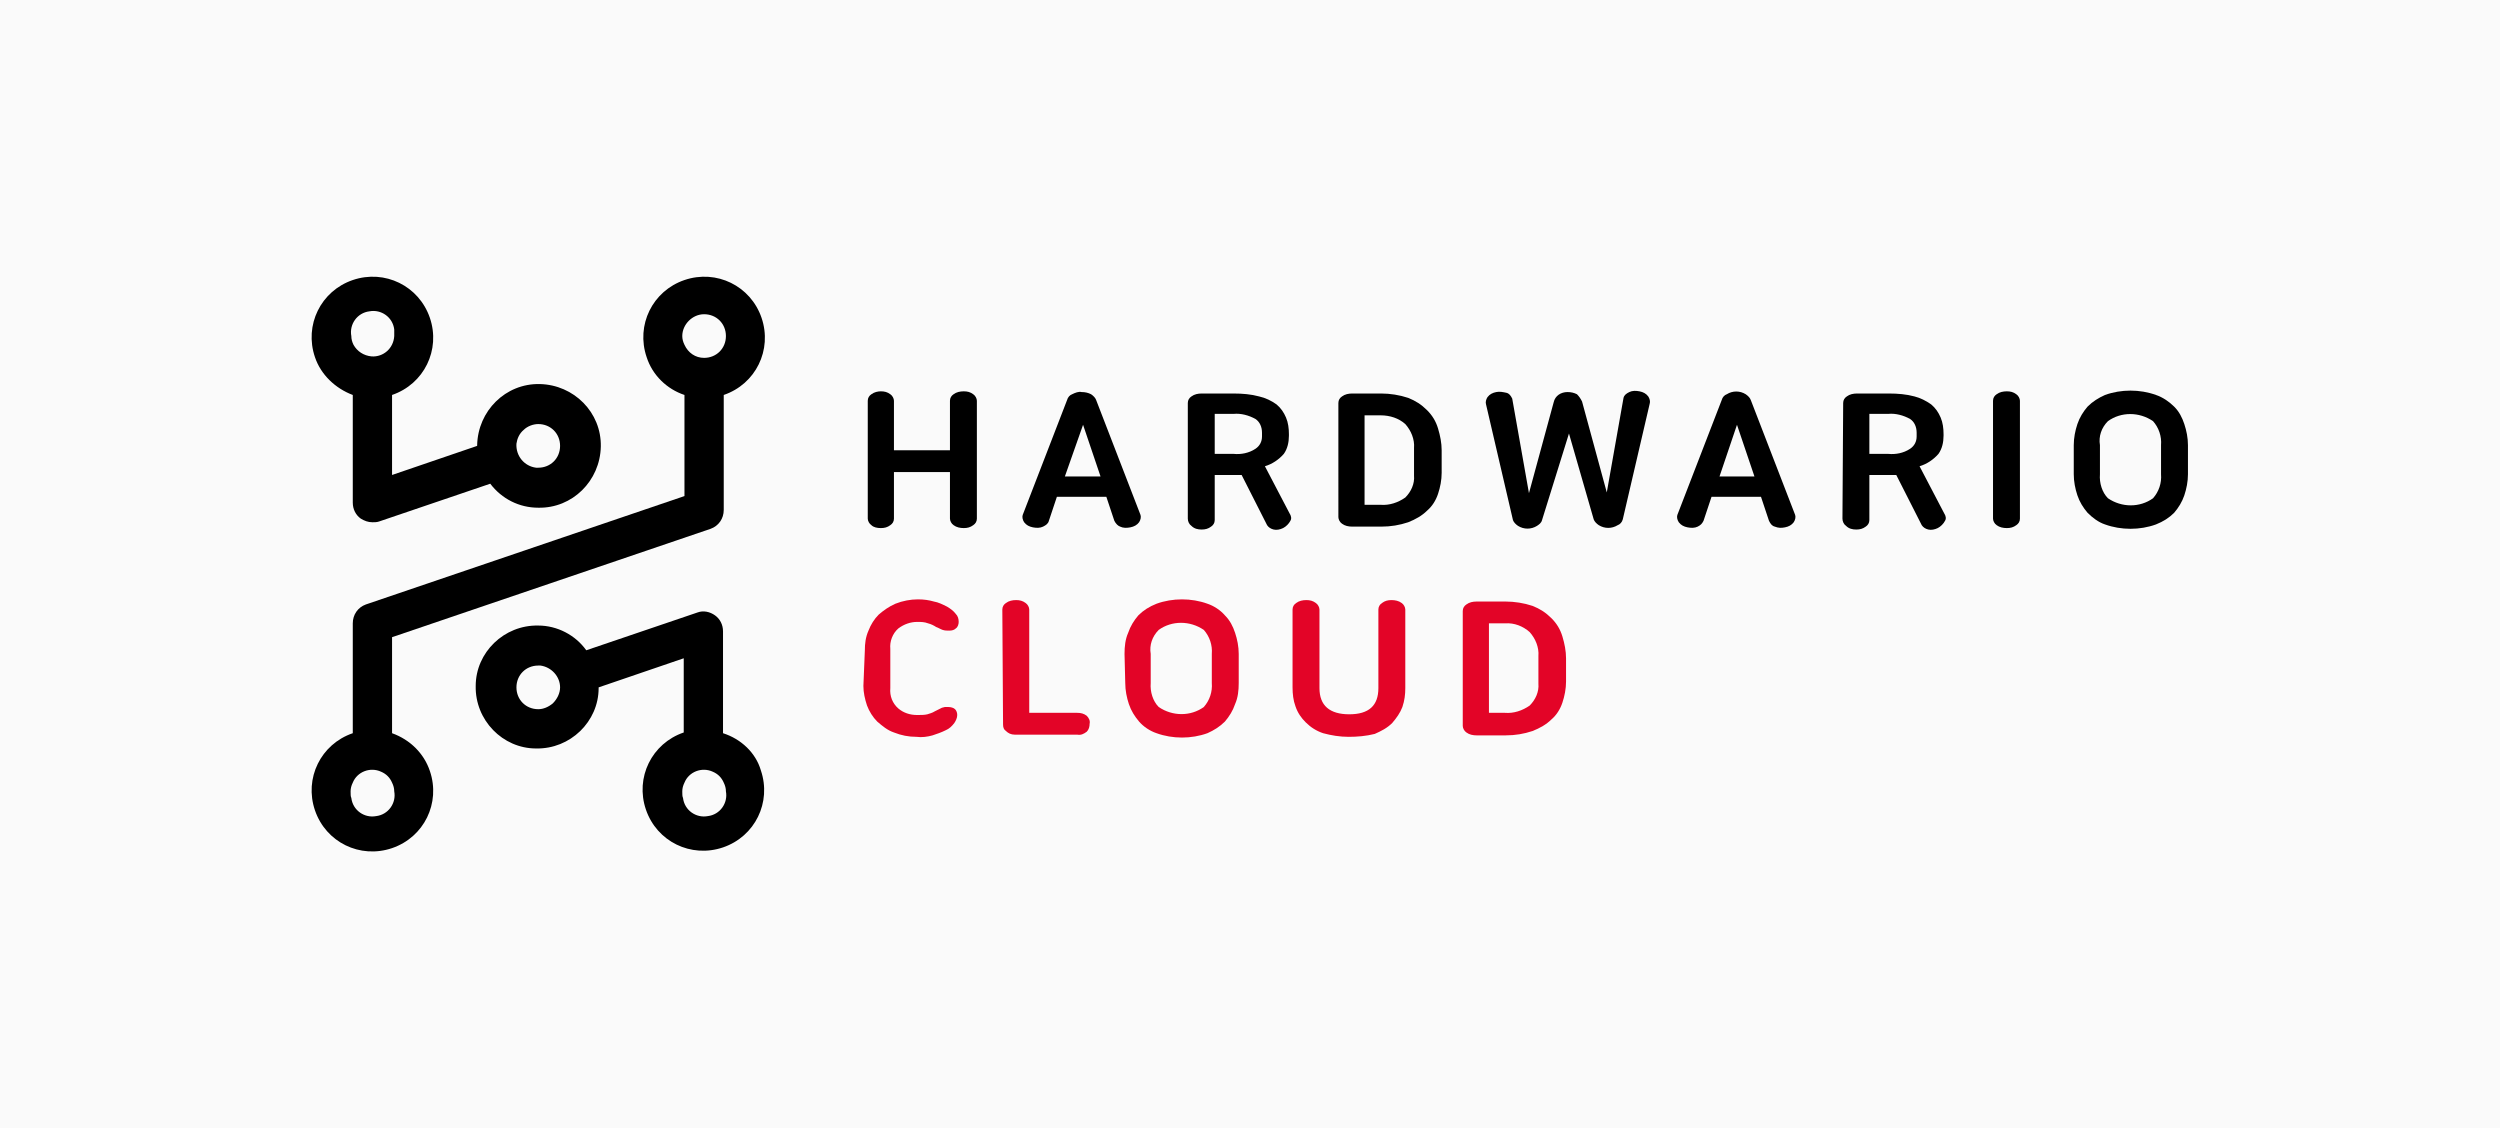 <?xml version="1.0" encoding="utf-8"?>
<!-- Generator: Adobe Illustrator 26.0.2, SVG Export Plug-In . SVG Version: 6.00 Build 0)  -->
<svg version="1.1" xmlns="http://www.w3.org/2000/svg" xmlns:xlink="http://www.w3.org/1999/xlink" x="0px" y="0px"
	 viewBox="0 0 343.7 155.1" style="enable-background:new 0 0 343.7 155.1;" xml:space="preserve">
<style type="text/css">
	.st0{opacity:0.2;fill:#E6E6E6;enable-background:new    ;}
	.st1{fill:#E30427;}
</style>
<g id="Vrstva_3">
	<rect x="-27.5" y="-16.9" class="st0" width="389" height="182"/>
</g>
<g id="Vrstva_2_00000164505173843652631120000011413568635484432317_">
	<path d="M48.2,108.8c0-0.4,0.1-0.8,0.3-1.2c0.6-1.5,2.4-2.2,3.9-1.5c0.7,0.3,1.2,0.8,1.5,1.5c0.2,0.4,0.3,0.8,0.3,1.2
		c0.3,1.6-0.8,3.2-2.5,3.4c-1.6,0.3-3.2-0.8-3.4-2.5C48.2,109.5,48.2,109.2,48.2,108.8 M96.8,43.2c1.7,0,3,1.3,3,3s-1.3,3-3,3
		c-1.2,0-2.2-0.7-2.7-1.8c-0.2-0.4-0.3-0.8-0.3-1.2C93.8,44.6,95.2,43.2,96.8,43.2 M53.9,100.8V87.6l43.8-14.9
		c1.1-0.4,1.8-1.4,1.8-2.6V54.3c4.4-1.5,6.7-6.2,5.2-10.6c-1.5-4.4-6.2-6.7-10.6-5.2s-6.7,6.2-5.2,10.6c0.8,2.5,2.8,4.4,5.2,5.2
		v13.9L50.3,83.1c-1.1,0.4-1.8,1.4-1.8,2.6v15.1c-4.4,1.5-6.7,6.2-5.2,10.6c1.5,4.4,6.2,6.7,10.6,5.2c4.4-1.5,6.7-6.2,5.2-10.6
		C58.3,103.6,56.4,101.7,53.9,100.8"/>
	<path d="M54.2,46.2c-0.1,1.7-1.5,2.9-3.1,2.8c-1.1-0.1-2-0.7-2.5-1.6c-0.2-0.4-0.3-0.8-0.3-1.2c-0.3-1.6,0.8-3.2,2.5-3.4
		c1.6-0.3,3.2,0.8,3.4,2.5C54.2,45.6,54.2,45.9,54.2,46.2 M74,58.3c1.7,0,3,1.3,3,3s-1.3,3-3,3h-0.3c-1.6-0.2-2.8-1.6-2.7-3.3
		c0.1-0.7,0.4-1.4,1-1.9C72.5,58.6,73.3,58.3,74,58.3 M48.5,54.3v14.8c0,0.9,0.4,1.7,1.1,2.2c0.5,0.3,1,0.5,1.6,0.5
		c0.3,0,0.6,0,0.9-0.1l15.3-5.2c1.6,2.1,4,3.3,6.6,3.3c4.7,0.1,8.5-3.7,8.6-8.4c0.1-4.7-3.7-8.5-8.4-8.6c-4.7-0.1-8.5,3.7-8.6,8.4
		c0,0,0,0.1,0,0.1l-11.7,4v-11c4.4-1.5,6.7-6.2,5.2-10.6s-6.2-6.7-10.6-5.2s-6.7,6.2-5.2,10.6C44.1,51.5,46.1,53.4,48.5,54.3"/>
	<path d="M93.8,108.8c0-0.4,0.1-0.8,0.3-1.2c0.6-1.5,2.4-2.2,3.9-1.5c0.7,0.3,1.2,0.8,1.5,1.5c0.2,0.4,0.3,0.8,0.3,1.2
		c0.3,1.6-0.8,3.2-2.5,3.4c-1.6,0.3-3.2-0.8-3.4-2.5C93.8,109.5,93.8,109.2,93.8,108.8 M74,97.5c-1.7,0-3-1.3-3-3s1.3-3,3-3h0.3
		c1.5,0.2,2.7,1.5,2.7,3c0,0.8-0.4,1.6-1,2.2C75.4,97.2,74.7,97.5,74,97.5 M99.4,100.8v-14c0-0.9-0.4-1.7-1.1-2.2
		c-0.7-0.5-1.6-0.7-2.4-0.4l-15.3,5.2c-1.5-2.1-4-3.4-6.6-3.4c-4.7-0.1-8.6,3.7-8.6,8.3c-0.1,4.7,3.7,8.6,8.3,8.6
		c4.7,0.1,8.6-3.7,8.6-8.3c0,0,0-0.1,0-0.1l11.7-4v10.2c-4.4,1.5-6.7,6.2-5.2,10.6c1.5,4.4,6.2,6.7,10.6,5.2
		c4.4-1.5,6.7-6.2,5.2-10.6C103.9,103.5,101.9,101.6,99.4,100.8"/>
	<path d="M130.6,64.9h-7.7v6.4c0,0.4-0.2,0.7-0.5,0.9c-0.4,0.3-0.8,0.4-1.3,0.4c-0.5,0-1-0.1-1.3-0.4c-0.3-0.2-0.5-0.6-0.5-0.9V55.1
		c0-0.4,0.2-0.7,0.5-0.9c0.4-0.3,0.9-0.4,1.3-0.4c0.5,0,0.9,0.1,1.3,0.4c0.3,0.2,0.5,0.6,0.5,0.9v6.8h7.7v-6.8
		c0-0.4,0.2-0.7,0.5-0.9c0.4-0.3,0.9-0.4,1.4-0.4c0.5,0,0.9,0.1,1.3,0.4c0.3,0.2,0.5,0.6,0.5,0.9v16.2c0,0.4-0.2,0.7-0.5,0.9
		c-0.4,0.3-0.8,0.4-1.3,0.4c-0.5,0-1-0.1-1.4-0.4c-0.3-0.2-0.5-0.6-0.5-0.9V64.9z"/>
	<path d="M156.8,70.8c0.1,0.3,0,0.7-0.2,1c-0.3,0.4-0.7,0.6-1.2,0.7c-0.5,0.1-1,0.1-1.4-0.1c-0.3-0.1-0.6-0.4-0.8-0.8l-1.1-3.3h-6.8
		l-1.1,3.3c-0.1,0.4-0.4,0.6-0.8,0.8c-0.4,0.2-0.9,0.2-1.4,0.1c-0.5-0.1-0.9-0.3-1.2-0.7c-0.2-0.3-0.3-0.7-0.2-1l6.1-15.8
		c0.1-0.4,0.4-0.7,0.7-0.8c0.4-0.2,0.9-0.4,1.3-0.3c0.5,0,0.9,0.1,1.3,0.3c0.3,0.2,0.6,0.5,0.7,0.8L156.8,70.8z M146.4,65.5h4.9
		l-2.4-7.1L146.4,65.5z"/>
	<path d="M163.3,55.4c0-0.4,0.2-0.7,0.5-0.9c0.4-0.3,0.9-0.4,1.4-0.4h4.4c1.2,0,2.4,0.1,3.5,0.4c0.9,0.2,1.7,0.6,2.4,1.1
		c0.6,0.5,1,1.1,1.3,1.8c0.3,0.7,0.4,1.5,0.4,2.3v0.2c0,0.9-0.2,1.8-0.7,2.5c-0.7,0.8-1.6,1.4-2.6,1.7l3.4,6.5
		c0.2,0.3,0.3,0.7,0.1,1c-0.2,0.4-0.6,0.8-1,1c-0.4,0.2-0.9,0.3-1.3,0.2c-0.4-0.1-0.7-0.3-0.9-0.6l-3.5-6.9c-0.2,0-0.3,0-0.5,0H167
		v6.2c0,0.4-0.2,0.7-0.5,0.9c-0.4,0.3-0.8,0.4-1.3,0.4c-0.5,0-1-0.1-1.4-0.5c-0.3-0.2-0.5-0.6-0.5-1L163.3,55.4z M167,56.9v5.5h2.6
		c1,0.1,2.1-0.1,3-0.7c0.6-0.4,0.9-1,0.9-1.7v-0.5c0-0.8-0.3-1.5-0.9-1.9c-0.9-0.5-2-0.8-3-0.7H167z"/>
	<path d="M184,55.4c0-0.4,0.2-0.7,0.5-0.9c0.4-0.3,0.9-0.4,1.4-0.4h4c1.2,0,2.5,0.2,3.7,0.6c1,0.4,1.8,0.9,2.6,1.7
		c0.7,0.7,1.2,1.5,1.5,2.5c0.3,1,0.5,2,0.5,3V65c0,1-0.2,2-0.5,2.9c-0.3,0.9-0.8,1.7-1.5,2.3c-0.7,0.7-1.6,1.2-2.6,1.6
		c-1.2,0.4-2.4,0.6-3.7,0.6h-4c-0.5,0-1-0.1-1.4-0.4c-0.3-0.2-0.5-0.6-0.5-0.9V55.4z M187.6,57.1v12.3h2.2c1.2,0.1,2.4-0.3,3.4-1
		c0.8-0.8,1.3-1.9,1.2-3v-3.8c0.1-1.2-0.4-2.4-1.2-3.3c-0.9-0.8-2.1-1.2-3.4-1.2L187.6,57.1z"/>
	<path d="M212,71.5c-0.1,0.4-0.4,0.6-0.7,0.8c-0.8,0.5-1.8,0.5-2.6,0c-0.3-0.2-0.6-0.5-0.7-0.8l-3.7-15.9c-0.1-0.3,0-0.7,0.2-1
		c0.3-0.4,0.7-0.6,1.2-0.7c0.5-0.1,0.9,0,1.4,0.1c0.4,0.1,0.6,0.4,0.8,0.8l2.3,13l3.4-12.5c0.2-0.9,1-1.4,1.9-1.4
		c0.5,0,0.9,0.1,1.3,0.3c0.3,0.3,0.5,0.6,0.7,1l3.4,12.5l2.3-13c0.1-0.4,0.4-0.6,0.8-0.8c0.4-0.2,0.9-0.2,1.4-0.1
		c0.5,0.1,0.9,0.3,1.2,0.7c0.2,0.3,0.3,0.7,0.2,1l-3.7,15.9c-0.1,0.4-0.4,0.7-0.7,0.8c-0.8,0.5-1.8,0.5-2.6,0
		c-0.3-0.2-0.6-0.5-0.7-0.8l-3.4-11.8L212,71.5z"/>
	<path d="M246.8,70.8c0.1,0.3,0,0.7-0.2,1c-0.3,0.4-0.7,0.6-1.2,0.7c-0.5,0.1-0.9,0.1-1.4-0.1c-0.4-0.1-0.6-0.4-0.8-0.8l-1.1-3.3
		h-6.8l-1.1,3.3c-0.2,0.4-0.4,0.6-0.8,0.8c-0.4,0.2-0.9,0.2-1.4,0.1c-0.5-0.1-0.9-0.3-1.2-0.7c-0.2-0.3-0.3-0.7-0.2-1l6.1-15.8
		c0.1-0.4,0.4-0.7,0.7-0.8c0.8-0.5,1.8-0.5,2.6,0c0.3,0.2,0.6,0.5,0.7,0.8L246.8,70.8z M236.4,65.5h4.8l-2.4-7.1L236.4,65.5z"/>
	<path d="M253.4,55.4c0-0.4,0.2-0.7,0.5-0.9c0.4-0.3,0.9-0.4,1.4-0.4h4.4c1.2,0,2.4,0.1,3.5,0.4c0.8,0.2,1.6,0.6,2.3,1.1
		c0.6,0.5,1,1.1,1.3,1.8c0.3,0.7,0.4,1.5,0.4,2.3v0.2c0,0.9-0.2,1.8-0.7,2.5c-0.7,0.8-1.6,1.4-2.6,1.7l3.4,6.5
		c0.2,0.3,0.3,0.7,0.1,1c-0.2,0.4-0.6,0.8-1,1c-0.4,0.2-0.9,0.3-1.3,0.2c-0.4-0.1-0.7-0.3-0.9-0.6l-3.5-6.9c-0.2,0-0.4,0-0.5,0H257
		v6.2c0,0.4-0.2,0.7-0.5,0.9c-0.4,0.3-0.8,0.4-1.3,0.4c-0.5,0-1-0.1-1.4-0.5c-0.3-0.2-0.5-0.6-0.5-1L253.4,55.4z M257,56.9v5.5h2.6
		c1,0.1,2.1-0.1,3-0.7c0.6-0.4,0.9-1,0.9-1.7v-0.5c0-0.8-0.3-1.5-0.9-1.9c-0.9-0.5-2-0.8-3-0.7H257z"/>
	<path d="M274,55.1c0-0.4,0.2-0.7,0.5-0.9c0.4-0.3,0.9-0.4,1.4-0.4c0.5,0,0.9,0.1,1.3,0.4c0.3,0.2,0.5,0.6,0.5,0.9v16.2
		c0,0.4-0.2,0.7-0.5,0.9c-0.4,0.3-0.8,0.4-1.3,0.4c-0.5,0-1-0.1-1.4-0.4c-0.3-0.2-0.5-0.6-0.5-0.9V55.1z"/>
	<path d="M285.1,61.2c0-1,0.2-2,0.5-2.9c0.3-0.9,0.8-1.7,1.4-2.4c0.7-0.7,1.5-1.2,2.4-1.6c1.1-0.4,2.3-0.6,3.5-0.6
		c1.2,0,2.4,0.2,3.5,0.6c0.9,0.3,1.8,0.9,2.5,1.6c0.7,0.7,1.1,1.5,1.4,2.4c0.3,0.9,0.5,1.9,0.5,2.9v4c0,1-0.2,2-0.5,2.9
		c-0.3,0.9-0.8,1.7-1.4,2.4c-0.7,0.7-1.5,1.2-2.5,1.6c-1.1,0.4-2.3,0.6-3.5,0.6c-1.2,0-2.4-0.2-3.5-0.6c-0.9-0.3-1.7-0.9-2.4-1.6
		c-0.6-0.7-1.1-1.5-1.4-2.4c-0.3-0.9-0.5-1.9-0.5-2.9V61.2z M288.7,65.2c-0.1,1.2,0.3,2.5,1.1,3.3c1.9,1.3,4.4,1.3,6.2,0
		c0.8-0.9,1.2-2.1,1.1-3.3v-4c0.1-1.2-0.3-2.4-1.1-3.3c-1.9-1.3-4.4-1.3-6.2,0c-0.9,0.9-1.3,2.1-1.1,3.3V65.2z"/>
	<path class="st1" d="M118.9,89.4c0-0.9,0.1-1.8,0.5-2.7c0.3-0.8,0.8-1.6,1.4-2.2c0.7-0.6,1.4-1.1,2.3-1.5c1-0.4,2.1-0.6,3.1-0.6
		c0.8,0,1.5,0.1,2.2,0.3c0.6,0.1,1.2,0.4,1.8,0.7c0.5,0.3,0.9,0.6,1.2,1c0.3,0.3,0.4,0.7,0.4,1.1c0,0.3-0.1,0.7-0.4,0.9
		c-0.2,0.2-0.5,0.3-0.9,0.3c-0.3,0-0.6,0-0.9-0.1c-0.3-0.1-0.6-0.3-0.9-0.4c-0.3-0.2-0.7-0.4-1.1-0.5c-0.5-0.2-1-0.2-1.5-0.2
		c-0.9,0-1.8,0.3-2.6,0.9c-0.8,0.7-1.2,1.8-1.1,2.8v5.4c-0.1,1.1,0.3,2.1,1.1,2.8c0.7,0.6,1.6,0.9,2.6,0.9c0.5,0,1,0,1.4-0.1
		c0.3-0.1,0.7-0.2,1-0.4l0.6-0.3l0.4-0.2c0.1,0,0.3-0.1,0.4-0.1c0.2,0,0.3,0,0.5,0c0.3,0,0.7,0.1,0.9,0.3c0.2,0.2,0.3,0.5,0.3,0.8
		c0,0.4-0.2,0.8-0.4,1.1c-0.3,0.4-0.7,0.8-1.2,1c-0.6,0.3-1.2,0.5-1.8,0.7c-0.7,0.2-1.5,0.3-2.2,0.2c-1.1,0-2.1-0.2-3.1-0.6
		c-0.9-0.3-1.6-0.9-2.3-1.5c-0.6-0.6-1.1-1.4-1.4-2.2c-0.3-0.9-0.5-1.8-0.5-2.7L118.9,89.4z"/>
	<path class="st1" d="M137.8,83.8c0-0.4,0.2-0.7,0.5-0.9c0.4-0.3,0.9-0.4,1.4-0.4c0.5,0,0.9,0.1,1.3,0.4c0.3,0.2,0.5,0.6,0.5,0.9V98
		h6.6c0.5,0,0.9,0.1,1.3,0.4c0.3,0.3,0.5,0.7,0.4,1.1c0,0.4-0.1,0.8-0.4,1.1c-0.4,0.3-0.8,0.5-1.3,0.4h-8.6c-0.5,0-0.9-0.2-1.2-0.5
		c-0.3-0.2-0.4-0.5-0.4-0.9L137.8,83.8z"/>
	<path class="st1" d="M154.6,89.9c0-1,0.1-2,0.5-2.9c0.3-0.9,0.8-1.7,1.4-2.4c0.7-0.7,1.5-1.2,2.5-1.6c1.1-0.4,2.3-0.6,3.5-0.6
		c1.2,0,2.4,0.2,3.5,0.6c0.9,0.3,1.8,0.9,2.4,1.6c0.7,0.7,1.1,1.5,1.4,2.4c0.3,0.9,0.5,1.9,0.5,2.9v4c0,1-0.1,2-0.5,2.9
		c-0.3,0.9-0.8,1.7-1.4,2.4c-0.7,0.7-1.5,1.2-2.4,1.6c-1.1,0.4-2.3,0.6-3.5,0.6c-1.2,0-2.4-0.2-3.5-0.6c-0.9-0.3-1.8-0.9-2.4-1.6
		c-0.6-0.7-1.1-1.5-1.4-2.4c-0.3-0.9-0.5-1.9-0.5-2.9L154.6,89.9z M158.2,93.9c-0.1,1.2,0.3,2.5,1.1,3.3c1.9,1.3,4.4,1.3,6.2,0
		c0.8-0.9,1.2-2.1,1.1-3.3v-4c0.1-1.2-0.3-2.4-1.1-3.3c-1.9-1.3-4.4-1.3-6.2,0c-0.9,0.9-1.3,2.1-1.1,3.3V93.9z"/>
	<path class="st1" d="M185.4,101.3c-1.2,0-2.4-0.2-3.5-0.5c-0.9-0.3-1.7-0.8-2.4-1.5c-0.6-0.6-1.1-1.3-1.4-2.2
		c-0.3-0.8-0.4-1.7-0.4-2.6V83.8c0-0.4,0.2-0.7,0.5-0.9c0.4-0.3,0.9-0.4,1.4-0.4c0.5,0,0.9,0.1,1.3,0.4c0.3,0.2,0.5,0.6,0.5,0.9
		v10.8c0,2.4,1.4,3.6,4.1,3.6c2.7,0,4-1.2,4-3.6V83.8c0-0.4,0.2-0.7,0.5-0.9c0.4-0.3,0.8-0.4,1.3-0.4c0.5,0,1,0.1,1.4,0.4
		c0.3,0.2,0.5,0.6,0.5,0.9v10.8c0,0.9-0.1,1.7-0.4,2.6c-0.3,0.8-0.8,1.5-1.4,2.2c-0.7,0.7-1.5,1.1-2.4,1.5
		C187.8,101.2,186.6,101.3,185.4,101.3z"/>
	<path class="st1" d="M201.1,84c0-0.4,0.2-0.7,0.5-0.9c0.4-0.3,0.9-0.4,1.4-0.4h4c1.2,0,2.5,0.2,3.7,0.6c1,0.4,1.8,0.9,2.6,1.7
		c0.7,0.7,1.2,1.5,1.5,2.5c0.3,1,0.5,2,0.5,3v3.2c0,1-0.2,2-0.5,2.9c-0.3,0.9-0.8,1.7-1.5,2.3c-0.7,0.7-1.6,1.2-2.6,1.6
		c-1.2,0.4-2.4,0.6-3.7,0.6h-4c-0.5,0-1-0.1-1.4-0.4c-0.3-0.2-0.5-0.6-0.5-0.9V84z M204.7,85.7V98h2.2c1.2,0.1,2.4-0.3,3.4-1
		c0.8-0.8,1.3-1.9,1.2-3v-3.8c0.1-1.2-0.4-2.4-1.2-3.3c-0.9-0.8-2.1-1.3-3.4-1.2L204.7,85.7z"/>
</g>
</svg>
